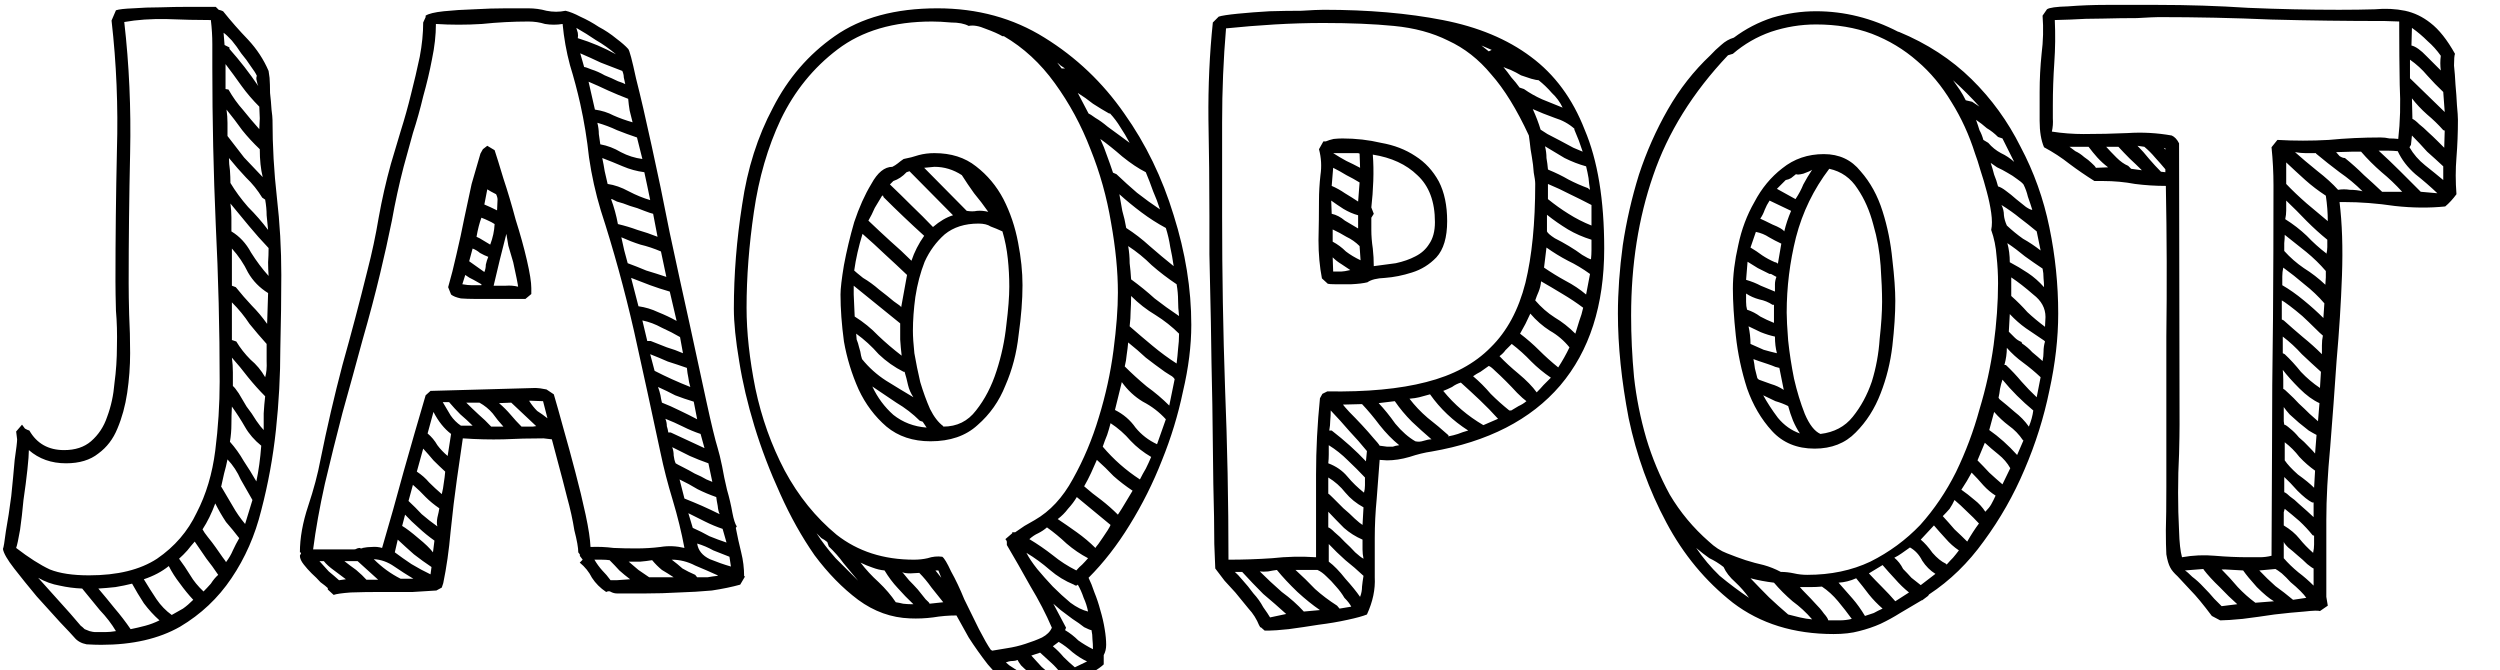 <?xml version="1.0" encoding="UTF-8" standalone="no"?>
<svg
   version="1.2"
   viewBox="0 0 511 137"
   width="511"
   height="137"
   id="svg57"
   sodipodi:docname="jaqpot-logo.svg"
   inkscape:version="1.1.2 (0a00cf5339, 2022-02-04)"
   xmlns:inkscape="http://www.inkscape.org/namespaces/inkscape"
   xmlns:sodipodi="http://sodipodi.sourceforge.net/DTD/sodipodi-0.dtd"
   xmlns="http://www.w3.org/2000/svg"
   xmlns:svg="http://www.w3.org/2000/svg"
   xmlns:rdf="http://www.w3.org/1999/02/22-rdf-syntax-ns#"
   xmlns:cc="http://creativecommons.org/ns#"
   xmlns:dc="http://purl.org/dc/elements/1.1/">
  <defs
     id="defs61" />
  <sodipodi:namedview
     id="namedview59"
     pagecolor="#ffffff"
     bordercolor="#666666"
     borderopacity="1.0"
     inkscape:pageshadow="2"
     inkscape:pageopacity="0.0"
     inkscape:pagecheckerboard="0"
     showgrid="false"
     inkscape:zoom="2.346875"
     inkscape:cx="297.41678"
     inkscape:cy="86.284955"
     inkscape:window-width="1920"
     inkscape:window-height="1048"
     inkscape:window-x="0"
     inkscape:window-y="0"
     inkscape:window-maximized="1"
     inkscape:current-layer="svg57" />
  <title
     id="title52">New Project</title>
  <style
     id="style54">
		.s0 { fill: #000000 } 
	</style>
  <path
     id="JAQPOT"
     class="s0"
     aria-label="JAQPOT"
     d="m55.7 24.5q0 8 0.9 15.9 0.9 7.8 0.9 15.8 0 6.8-0.2 15 0 8.3-0.9 16.7-0.9 8.4-3 16.4-1.9 7.7-6.1 13.9-4.1 6.1-10.5 9.9-6.5 3.7-16.1 3.7-1.3 0-3-0.1-1.6-0.3-2.5-1.4-0.6-0.7-2.9-3.1-2.2-2.4-4.8-5.3-2.5-3-4.6-5.7-2.1-2.7-2.3-4 0.2-0.4 0.6-3.6 0.6-3.3 1.1-7.2 0.4-3.9 0.7-7.4 0.5-3.4 0.5-4.2l-0.2-1.6 1.2-1.4q0.3 0.4 0.6 0.8 0.5 0.3 0.9 0.4 2.3 4 7.1 4 3.4 0 5.5-1.8 2.3-2 3.3-5 1.2-3.2 1.5-6.9 0.5-3.7 0.5-7.5 0.1-3.9-0.2-7.3-0.1-3.7-0.1-6 0-13.2 0.3-26.8 0.4-13.4-1.1-26.5l0.9-2.1q0.9-0.3 3.5-0.4 2.7-0.2 5.5-0.2 3-0.1 5.7-0.1 2.9 0 4.1 0h1.6q0.3 0.3 0.6 0.6 0.5 0.1 0.9 0.3 2.4 3 5.1 5.8 2.7 2.9 4.2 6.4 0 0 0.2 1.4 0.1 1.4 0.1 3.1 0.2 1.7 0.3 3.4 0.2 1.5 0.2 2.1zm-49.8 67.5q0 1.2-0.3 4-0.3 2.8-0.8 6.2-0.3 3.3-0.7 6.1-0.5 2.9-0.8 3.7 3.9 3 6.9 4.4 3 1.2 8 1.2 8.7 0 13.9-3.4 5.4-3.7 8.1-9.4 2.9-5.6 3.8-12.7 0.9-7.1 0.9-14.1 0-16-0.8-32.1-0.7-16-0.7-32.1 0-2.5 0-4.8 0-2.4-0.3-4.9-4.1 0-9-0.2-4.8-0.1-8.7 0.6 1.5 13.1 1.2 26.7-0.3 13.5-0.3 26.7 0 2.7 0.1 6.4 0.2 3.8 0.2 7.9 0 4-0.6 8.1-0.6 4-2 7.3-1.3 3.2-3.9 5.1-2.5 2-6.6 2-4.5 0-7.6-2.7zm13.5 37.2q1.2 0 2.1 0 1 0 2.2-0.2-1.3-2.2-3.3-4.3-1.9-2.3-3.6-4.4-2.4-0.1-4.6-0.6-2.3-0.4-4.4-1.6 2.1 2.3 4.4 4.9 2.2 2.4 4.3 4.9 0.3 0.2 0.8 0.7 0.3 0.1 1 0.4 0.8 0.2 1.1 0.2zm7.3-0.6q1.5-0.3 3-0.7 1.5-0.4 2.9-1.1-1.7-1.5-3.2-3.5-1.3-2-2.4-4-1.6 0.4-3.4 0.7-1.8 0.2-3.5 0.3 1.7 2 3.3 4 1.8 2.1 3.3 4.3zm20.7-59.1l0.9 0.3q1.2 2 2.9 3.7 1.8 1.5 3 3.6 0.4-1.3 0.3-3.3 0-2 0-3.5-1.8-2-3.5-4.1-1.5-2.3-3.6-4.4zm-7.9 53.1q-1.4-1.5-2.7-3.3-1.4-1.8-2.3-3.6-2.1 1.7-5.1 2.7 1.2 2 2.6 4.1 1.3 1.9 3.1 3.2 1.2-0.7 2.3-1.3 1-0.7 2.1-1.8zm7.9-64.2l0.8 0.3q1.6 2 3.3 3.8 1.6 1.6 3.1 3.7l0.2-6.3q-2.6-1.6-4.1-4.2-1.3-2.7-3.3-4.9zm5 40q0.7-3.3 1-7.3-2.1-1.7-3.3-3.8-1.2-2.1-2.7-4.2-0.1 1.8-0.1 3.6 0 1.8-0.3 3.6 1.6 1.8 2.8 3.9 1.4 2.1 2.6 4.2zm-6.2 16.5q0.9-1.2 1.4-2.4 0.6-1.3 1.3-2.5-1.3-1.7-2.7-3.3-1.2-1.8-2.2-3.8-1.1 3-2.6 5.3 0.3 0.6 1.1 1.6 0.9 1.1 1.6 2.1 0.8 1.1 1.4 2 0.7 0.9 0.7 1zm1.2-41.8q0.2 1.5 0.2 3 0 1.3 0 2.8 0.4 0.3 1.2 1.5 0.7 1.2 1.6 2.7 1.1 1.4 2 2.9 0.9 1.3 1.5 1.9 0-1.6 0-3.4 0.1-1.8 0.3-3.5-1.8-1.8-3.5-3.9-1.6-2.1-3.3-4zm2.7 34l1.5-4.9q-1.2-2.1-2.4-4.2-1-2.3-2.7-4.1-0.3 1.5-0.7 2.9-0.3 1.3-0.6 2.7l0.1 0.1q1.2 2 2.3 3.9 1 1.8 2.5 3.6zm-8.5 13.8q0.7-0.7 1.5-1.6 0.7-1.1 1.5-1.8-1.2-1.8-2.4-3.3-1.2-1.7-2.4-3.5-0.8 0.9-1.5 1.8-0.8 0.9-1.7 1.7 1.2 1.6 2.3 3.4 1 1.7 2.7 3.3zm5.5-83.5q1.5 2.5 3.6 4.9 2.3 2.3 4.1 4.7-0.2-1.7-0.3-3 0-1.5-0.3-3.2l-0.6-0.4q-1.4-2.3-3.3-4.1-1.8-1.9-3.5-4 0 1.2 0.2 2.5 0.1 1.4 0.1 2.6zm0 4.2q0.2 1.5 0.2 2.8 0 1.4 0 2.9 2.5 1.5 4 4.3 1.7 2.7 3.6 4.8-0.1-1.5-0.1-2.8 0.1-1.4 0.1-2.9-2.1-2.2-4-4.5-1.8-2.2-3.8-4.6zm6-17.4l-0.1-2.4q-2-2-3.6-4.2-1.7-2.4-3.3-4.5v5.1l0.6 0.1q1.3 2.3 3 4.2 1.6 2 3.3 3.9zm0 6.3q-2-1.9-3.6-3.9-1.5-2.1-3.2-4.2 0.2 1.4 0.2 2.7 0 1.4 0 2.7 1.6 2.1 3.4 4.4 2 2.1 3.8 4-0.6-2.4-0.6-5.7zm-0.6-15q-0.3-0.7-1.2-1.9-0.9-1.4-2-2.7-0.9-1.4-1.9-2.6-1.1-1.2-1.7-1.6l0.2 2.5 1 0.5v0.3q3.2 3.6 5.9 7.6-0.2-0.4-0.3-1-0.2-0.6 0-1.1zm37.8 104.6l-1.1 0.6q-1.6 0.1-4.8 0.3-3.1 0-6.6 0-3.3 0-6.1 0.1-2.7 0.2-3.5 0.5l-1.2-1.1v-0.3q-0.4-0.4-1.5-1.2-0.8-0.9-1.8-1.8-0.9-0.9-1.6-1.8-0.8-1-0.8-1.8 0-0.1 0.2-0.4 0.1-0.3-0.2-0.3 0-4.4 1.7-9.5 1.7-5.1 2.5-9.4 2-9.9 4.5-19.4 2.7-9.6 5.1-19.3 1.4-5.4 2.3-10.8 1-5.6 2.5-11 0.9-3.1 2-6.7 1.2-3.8 2.1-7.5 1-3.9 1.8-7.7 0.7-3.7 0.7-7l0.5-1.1v-0.3q0.9-0.6 3.7-0.9 2.9-0.3 6.2-0.4 3.5-0.2 6.5-0.2 3.1 0 4.6 0 1.9 0 3.7 0.5 2 0.4 3.9 0 1.3 0.3 3 1.2 2 0.9 3.8 2.1 1.9 1 3.6 2.4 1.6 1.2 2.4 2.1 0.4 0.4 1.6 6 1.4 5.5 3.2 13.8 1.8 8.1 3.7 17.8 2.1 9.8 4.1 18.8 1.9 8.8 3.4 15.7 1.5 6.9 2.3 9.5 0.4 1.3 0.9 3.7 0.4 2.3 1 4.8 0.7 2.4 1.1 4.7 0.4 2.1 0.9 2.8l-0.2 0.3q0.5 2.6 1.1 5 0.6 2.4 0.6 4.9h0.2l-1 1.7q-2.5 0.7-5.8 1.2-3.3 0.3-6.7 0.4-3.5 0.2-6.8 0.2-3.3 0-5.9 0-0.6 0-1.2-0.3-0.4-0.3-1 0-1.8-1.2-2.9-2.9-0.9-1.8-2.5-3.1l0.6-0.6-0.6-0.8q0.1-0.1 0-0.3-0.2-0.3-0.3-0.4 0-1.4-0.8-4.5-0.5-3.2-1.5-6.8-0.9-3.6-1.8-6.9-0.9-3.3-1.3-4.9l-1.7-0.2q-4.2 0-8.2 0.2-4 0.1-8.3-0.2l-1.2 8.3q-0.7 4.9-1.3 10.8-0.5 5.7-1.5 10.5zm-1.2-115.2q0 3.4-0.8 7.2-0.7 3.7-1.8 7.6-0.9 3.8-2.1 7.5-1 3.6-1.9 6.9-1.4 5.4-2.4 11-1.1 5.4-2.4 10.8-1.5 6.3-3.6 13.6-2 7.4-4.1 14.9-1.9 7.3-3.6 14.5-1.6 7.2-2.4 13.4h8.4q0.3 0 0.6-0.2 0.3-0.1 0.6-0.1 0 0.1 0.2 0.1 0.3 0 0.3-0.1 1-0.2 1.9-0.2 1.1-0.1 2.1 0.2 2.3-7.8 4.4-15.6 2.2-7.8 4.5-15.6l1-0.9 21.5-0.6q0.7 0 2.2 0.3l1.5 1q0.8 2.7 2 7.1 1.2 4.2 2.4 8.8 1.2 4.5 2.1 8.7 0.9 4.2 1 6.6 2.4-0.1 4.7 0.2 2.2 0.1 4.6 0.1 2.6 0 5-0.3 2.4-0.4 4.9 0.2-0.9-4.8-2.4-9.8-1.5-4.9-2.5-9.7-2.6-12.2-5.4-24.8-2.9-12.7-6.8-24.7-1.6-5.3-2.4-10.8-0.6-5.6-1.8-11-0.9-4-2.1-7.9-1.1-4.1-1.5-8.4-1.8 0.3-3.6 0-1.6-0.5-3.4-0.5-4.7 0-9.5 0.5-4.8 0.3-9.4 0zm3.1 55.3l-0.6-1.5q0.9-3.1 1.7-6.7 0.9-3.8 1.6-7.4 0.8-3.6 1.5-7 1-3.5 1.8-6.2l0.5-0.9 0.9-0.7 1.5 0.9q0.6 1.8 1.8 5.8 1.3 3.9 2.5 8.4 1.4 4.4 2.3 8.3 0.9 3.9 0.9 5.7v1.2l-1.2 1h-4.8q-0.9 0-2.4 0-1.5 0-3.2 0-1.5 0-2.8-0.1-1.4-0.3-2-0.8zm39.5-25q-2.3-0.3-4.4-1.2-2.1-0.9-4.2-1.7 0.3 1.4 0.5 2.7 0.3 1.2 0.6 2.6 2.1 0.3 4.3 1.5 2.3 1.2 4.4 1.8-0.3-1.5-0.6-2.9-0.3-1.3-0.6-2.8zm6.6 30.4l-1.4-6q-2.1-0.6-4-1.3-2-0.8-3.9-1.5l1.5 5.8q2.1 0.3 4 1.2 2 0.8 3.8 1.8zm-10-11.8q1.9 0.7 3.8 1.5 2 0.6 4.1 1.3l-1.1-5.2q-2.1-0.9-4.2-1.4-1.9-0.6-3.9-1.5 0.3 1.4 0.6 2.7 0.3 1.2 0.7 2.6zm-3.2-13.1h-0.2q0.9 2.4 1.4 5.1 2.1 0.5 4 1.2 2.1 0.6 4.1 1.4l-0.9-4.7q-0.5-0.1-1.8-0.6-1.4-0.6-2.9-1-1.5-0.6-2.7-0.9-1-0.5-1-0.5zm3.3-20.5q-2.1-0.8-4.1-1.7-1.9-0.9-4-1.8l1.3 5.7q2.1 0.3 3.8 1.2 1.8 0.8 3.9 1.4-0.3-1.2-0.6-2.4-0.2-1.2-0.3-2.4zm2.9 12.3l-1.1-4.4q-2.1-0.7-4.1-1.5-1.9-0.9-4-1.5 0.3 1.2 0.3 2.3 0.1 0.9 0.3 2.1 2.2 0.4 4.2 1.6 2.1 1.1 4.4 1.4zm8.3 39.7l-0.6-3.3q-1.7-1-3.7-1.9-2-1.1-4-1.5l1 4.2h0.7q1.7 0.7 3.3 1.3 1.7 0.5 3.3 1.2zm-53.1 19.5l-1.3 4.7q1.5 1 2.5 2.2 1.2 1.2 2.6 2.4 0.3-1.2 0.4-2.2 0.2-1.2 0.3-2.4-1.2-1.1-2.4-2.3-1-1.2-2.1-2.4zm19.4-33.1q0-0.2-0.3-1.7-0.3-1.5-0.7-3.3-0.5-1.8-1-3.4-0.3-1.7-0.4-2.4-1.4 5.4-2.6 10.6 1.2 0 2.5 0 1.3-0.1 2.5 0.2zm34.5 16.6q-2-0.7-3.9-1.3-1.8-0.8-3.6-1.5l0.9 3.4q3.5 1.8 7.3 3.3-0.3-1-0.4-1.9-0.2-0.9-0.3-2zm-56 23.9l-0.9 3.3q1.4 1.3 2.7 2.7 1.5 1.3 3.2 2.5-0.2-0.7 0-1.8 0.3-1.2 0.4-1.9-1.6-1.1-2.8-2.3-1.2-1.3-2.6-2.5zm61.2-0.6l-0.8-3.8q-2-0.7-3.8-1.5-1.8-0.9-3.6-1.8 0.3 0.8 0.3 1.7 0.1 0.9 0.4 1.6 0.3 0.2 1.5 0.8 1.2 0.6 2.4 1.3 1.4 0.6 2.4 1.2 1.2 0.5 1.2 0.5zm0.8 3.1q-2-0.7-3.8-1.6-1.8-1.1-3.7-2l1 3.9q2 0.8 3.6 1.5 1.8 0.8 3.6 1.7-0.3-0.6-0.4-1.7-0.2-1-0.3-1.8zm-57.8-17.4l-1.2 4.4q1.2 1 2 2.4 0.9 1.2 2.1 2.2l0.7-4.5q-2.1-1.6-3.6-4.5zm46.7-1.9q1.8 0.7 3.6 1.6 1.9 0.9 3.6 1.8l-0.7-3.6q-2-0.6-3.8-1.3-1.7-0.9-3.5-1.7 0.3 0.8 0.5 1.7 0.1 0.7 0.3 1.5zm-8.1-67.8q-2.1-0.8-4.4-1.7-2.1-1-4.2-1.9l0.8 2.8q0.3 0 1.5 0.5 1.3 0.4 2.7 1.2 1.5 0.6 2.7 1.2 1.2 0.4 1.5 0.6-0.2-0.8-0.3-1.4 0-0.6-0.3-1.3zm21.3 96.4l-0.8-2.8q-1.8-0.6-3.6-1.5-1.8-0.9-3.4-1.7l0.9 3q1.8 0.8 3.4 1.7 1.7 0.7 3.5 1.3zm-11.9-22.5h0.5l6.9 3.2-0.8-2.9q-1.8-0.6-3.6-1.5-1.8-0.9-3.6-1.6 0.3 0.7 0.3 1.5 0.2 0.6 0.3 1.3zm-3.9 29.6h5q-1.2-0.8-2.4-1.5-1.1-0.9-2-2-1.2 0.2-2.4 0.3-1.2 0-2.4 0 1.1 0.9 2 1.7 1 0.7 2.2 1.5zm-51.4-7.7l-0.6 2.6q1.6 1.2 3.4 2.4 2 1.2 3.9 2.1l0.2-1.5q-1.8-1.2-3.6-2.6-1.7-1.5-3.3-3zm1.5-5.1l-0.6 2.3q1.2 0.7 3.3 2.5 2.1 1.7 3 2.9l0.3-2.4q-1.7-1.2-3.2-2.6-1.5-1.3-2.8-2.7zm42 13.4h1.2l2.8-0.2q-1.2-0.9-2.2-1.8-0.9-1-2-2.1-0.7-0.1-1.6-0.1-0.8 0-1.5 0 0.7 1.2 1.6 2.2 0.9 0.9 1.7 2zm-15.9-31.4l0.7-0.1-5.1-4.8-2.5 0.1q1.3 1.1 2.4 2.4 1 1.2 2.2 2.4zm-10.9-4.9h-2.7q1.2 1.2 2.5 2.4 1.4 1.2 2.6 2.5h2.5q-1.2-1.3-2.2-2.7-1.1-1.3-2.7-2.2zm3.1-36.5q-0.6-0.4-1.3-0.7-0.6-0.3-1.4-0.6-0.6 1.6-1 3.9 0.7 0.3 1.3 0.7 0.8 0.5 1.5 0.9 0.8-2.1 0.9-4.2zm45.6 71.8q-2.2-1-4.6-2-2.3-1.2-4.8-1.2 1.2 0.9 2.2 1.8 1.2 0.7 2.6 1.3l0.4 0.5q1.1 0 2.1 0 1.1-0.2 2.1-0.3zm-4.2-6.5q0.3 2.1 2.6 3.2 2.2 0.9 4.3 1.5l-0.3-2q-1.6-0.6-3.3-1.3-1.6-0.9-3.3-1.4zm-42.7-58.6q-0.8-0.3-1.7-0.8-0.7-0.6-1.5-0.9l-0.7 2.6 3.1 2.2q0.3-0.7 0.3-1.5 0.2-0.9 0.5-1.6zm-22.5 66l-4.2-3.8h-2.7q1 0.8 2.4 1.8 1.3 1.1 2.1 2zm4.6-0.2h2.6q-2-1.2-3.9-2.5-2-1.4-4.2-1.5 2.5 2.5 5.5 4zm9.9-36.1h-1.3q0.7 1.2 1.6 2.7 0.9 1.3 2.1 2.1h2.4q-1.2-1.2-2.5-2.3-1.2-1.2-2.3-2.5zm26-76.5q0.1 0.4 0.3 1 0.1 0.6 0 1.1 4.2 1.3 7.8 3.3-2-1.7-4.1-2.9-1.9-1.3-4-2.5zm-16.2 37.3l0.1-2.2q0-0.5-0.3-1.1-1.2-0.6-1.8-1l-0.6 3.1q1.2 0.5 2.6 1.2zm9.4 39l-2.8-0.1v0.1q0.7 1.1 1.6 2 1.1 0.7 2.1 1.5zm-41.7 36.6l1.4-0.2q-0.9-0.7-2.4-1.8-1.4-1-2.1-1.9h-0.9q0.9 1 1.9 2.1 1.1 0.9 2.1 1.8zm29.1-60.3v-0.2q-0.7-0.4-1.6-0.9-0.9-0.4-1.7-1l-0.6 1.9q1.1 0.2 2 0.2 0.9 0 1.9 0zm93.2-56.6q12.3 0 21.9 6 9.7 6 16.3 15.5 6.6 9.3 10.1 20.8 3.6 11.4 3.6 22.4 0 6.4-1.7 13.6-1.5 7.2-4.3 14.1-2.7 6.9-6.6 13.2-3.8 6.2-8.4 10.8 0.6 1.2 1.2 3 0.7 1.7 1.2 3.6 0.6 2 0.9 3.9 0.3 1.8 0.3 3.2 0 1.2-0.5 2.1v1.9q-0.6 0.6-2.5 1.8-1.8 1.1-4.1 2.1-2.2 1.1-4.3 1.8-2 0.8-2.9 0.8l-0.3 0.1q-2.4 0-4.9-1.9-2.4-2-4.7-4.7-2.1-2.7-3.9-5.5-1.6-2.9-2.5-4.5-2.4 0-4.8 0.4-2.3 0.3-4.7 0.2-5.7-0.2-10.6-3.8-4.8-3.6-8.9-9.1-3.9-5.6-7-12.5-3.2-7-5.3-13.9-2.1-6.9-3.1-13.2-1.1-6.5-1.1-10.8 0-10.5 1.7-21.3 1.6-11 6.3-19.8 4.6-9 12.6-14.6 8.1-5.7 21-5.7zm1 112.1q0.6 0.4 1.8 3 1.4 2.5 2.7 5.7 1.5 3.1 3 6.1 1.5 2.9 2.4 4.2l0.3 0.2q1.2-0.2 3-0.5 2-0.3 3.8-0.9 1.9-0.6 3.4-1.3 1.5-0.8 2-2-1.8-4.2-4.4-8.5-2.5-4.5-4.8-8.4 0-0.3 0-0.6 0-0.3-0.3-0.6l1.4-1.2v-0.2h0.6q1-0.7 1.9-1.3 1.1-0.6 2.1-1.2 4.7-2.7 7.8-8.4 3.3-5.9 5.3-12.6 2.1-6.8 3-13.7 0.9-6.9 0.9-11.8 0-6.5-1.4-14.3-1.3-7.8-4.2-15-2.8-7.3-7.3-13.5-4.4-6.1-10.4-9.6h-0.3q-1.2-0.7-3.4-1.5-2.1-0.9-3.5-0.6-1.3-0.7-3.6-0.7-2.2-0.2-3.9-0.2-11.8 0-19.3 5.7-7.4 5.6-11.6 14.3-4 8.5-5.5 18.9-1.5 10.2-1.5 19.6 0 7.5 1.8 16.5 1.9 9 6 16.8 4.2 7.8 10.6 13.1 6.5 5.1 15.8 5.1 1.5 0 2.8-0.3 1.5-0.5 3-0.3zm-1.6-82.5q5.1 0 8.5 2.7 3.5 2.7 5.6 6.7 2.1 4.1 3 8.9 0.9 4.6 0.9 8.7 0 4.5-0.8 10.2-0.6 5.5-2.7 10.3-1.9 4.8-5.7 8.1-3.6 3.3-9.6 3.3-5.4 0-9-3-3.6-3.1-5.7-7.6-2.1-4.7-3-9.8-0.7-5.2-0.7-9.6 0-1.8 0.7-6 0.8-4.3 2.1-8.8 1.5-4.5 3.5-7.8 1.9-3.5 4.3-3.5 0.6-0.3 1.1-0.7 0.6-0.5 1.2-0.9 1.6-0.3 3.1-0.8 1.5-0.4 3.2-0.4zm1.8 55.8v0.1q4.2 0 6.7-3.3 2.7-3.4 4.2-8.1 1.5-4.6 2-9.4 0.6-4.8 0.6-7.8 0-2.9-0.3-5.7-0.3-2.9-1.1-5.6-1.3-0.6-2.4-1-0.9-0.6-2.5-0.6-4.2 0-6.9 2.2-2.6 2.3-4.1 5.6-1.3 3.3-1.9 7.2-0.5 3.7-0.5 6.9 0 1.8 0.3 4.6 0.5 2.9 1.2 5.9 0.9 3 2 5.5 1.2 2.4 2.7 3.5zm-16.5-39.3q-1.2 3.9-1.7 7.5 0.3 0.3 1.8 1.5 1.7 1 3.3 2.4 1.7 1.3 3 2.4 1.5 1 1.5 1.2 0.3-1.7 0.6-3.3 0.3-1.7 0.6-3.3-2.2-2.1-4.5-4.2-2.2-2.1-4.6-4.2zm4.2-7.8h-0.2q-0.7 1.2-1.5 2.5-0.6 1.4-1.3 2.6 2.2 2.1 4.5 4.2 2.2 1.9 4.3 4 0.9-2.7 2.6-5.1-2.1-1.9-4.2-3.9-2-1.9-4.1-4zm50.4 26.7q2.4 2.1 4.7 4 2.4 2 4.9 3.6 0.2-1.6 0.3-3 0.2-1.5 0.2-3.1-2.1-2.1-4.8-3.8-2.7-1.6-5-3.9 0 1.7-0.1 3.2 0 1.3-0.2 3zm0.3-9.6q2.6 1.9 4.8 3.9 2.3 1.8 5 3.6-0.2-1.7-0.2-3.2 0-1.6-0.3-3.3-2.7-1.8-5.1-3.9-2.2-2.2-4.8-3.9 0.3 1.7 0.3 3.5 0.2 1.6 0.3 3.3zm-48.6-20.1l-0.7 0.7q2.2 2.1 4.5 4.4 2.2 2.1 4.3 4.3 2.1-1.8 4.1-2.4l-8.9-9-0.6 0.2q-1.2 1.3-2.7 1.8zm1.4 29.1l-9.5-7.7v1.8l0.2 4.5q2.7 1.7 4.8 3.9 2.2 2.1 4.8 4.1-0.2-1.7-0.3-3.3 0-1.7 0-3.3zm46.2-19.5q2.5 1.6 4.8 3.7 2.4 2.1 4.9 4.1-0.3-2.1-0.7-3.9-0.3-2-0.9-3.9-2.6-1.4-5-3.2-2.4-1.8-4.5-3.7 0.3 1.6 0.6 3.4 0.5 1.7 0.8 3.5zm6.3 44.2l1.8-5.1q-2-2.2-4.7-3.6-2.5-1.5-4.3-4l-1.4 5.7q2.6 1.3 4.2 3.6 1.8 2.2 4.4 3.4zm-6.6-15.9q2.1 2.1 4.5 4.1 2.5 1.8 4.6 3.9l1.1-5.4q-0.3-0.5-0.9-0.8-0.6-0.4-1.1-0.7-2.1-1.5-3.9-2.9-1.6-1.5-3.6-3.1-0.1 1.2-0.3 2.5-0.1 1.2-0.4 2.4zm-1.4 30.3q0.8-1.2 1.5-2.4 0.8-1.3 1.5-2.5-2.1-1.4-3.9-3-1.6-1.7-3.4-3.3-0.6 1.3-1.2 2.7-0.6 1.3-1.4 2.7 1.7 1.5 3.5 2.8 1.8 1.4 3.4 3zm4.5-7.2q0.6-1.2 1.2-2.2 0.6-1.2 1.1-2.4-2.4-1.4-4.2-3.3-1.8-2.1-4.1-3.6-0.3 1.2-0.7 2.4-0.5 1.2-0.9 2.4 3.3 3.9 7.6 6.7zm-9.1 14q0.1-0.2 0.6-0.8 0.4-0.6 0.9-1.3 0.6-0.9 1-1.5 0.5-0.8 0.6-1.1l-6.9-5.7q-0.7 1.2-1.8 2.4-0.9 1.2-2.1 2.1 1.8 1.2 3.9 2.7 2.1 1.5 3.8 3.2zm10.3-76.8q-2.2-1.1-4.8-3.2-2.4-2.1-4.5-3.6 0.8 1.7 1.4 3.5 0.6 1.6 1.2 3.4l0.7 0.3q2.1 2 4.2 3.8 2.3 1.8 4.7 3.4-0.6-1.9-1.4-3.7-0.7-2-1.5-3.9zm-43.2-1.1l-2.1 0.2 8.7 8.8q1.2 0.2 2.1 0 1.1-0.1 2.3 0.2-1.4-2-2.9-3.8-1.3-1.8-2.5-3.7-2.6-1.7-5.6-1.7zm-14.8 39.3q2.1 2.6 4.9 4.4 2.9 1.8 5.6 3.4-0.8-1.2-1.1-2.5-0.3-1.4-0.7-2.7h-0.2q-2.8-1.4-5.1-3.6-2.1-2.4-4.6-4.2 0 0.3 0.1 1.2 0.3 0.7 0.5 1.6 0.3 0.9 0.4 1.7 0.2 0.6 0.2 0.7zm43.8 43.2q0.6-0.7 1.2-1.2 0.6-0.6 1.2-1.3-2.3-1.2-4.4-3-1.9-1.8-4-3.3-0.8 0.7-1.8 1.2-0.9 0.4-1.8 1.2 2.5 1.5 4.8 3.3 2.2 1.8 4.8 3.1zm-10.2-3.6q0.7 1.4 2.2 3.3 1.5 1.8 3.2 3.6 1.8 1.8 3.6 3.3 1.9 1.4 3.6 1.8-0.3-1.5-0.9-2.8-0.5-1.5-1.2-2.7-0.3 0.4-0.8 0-2.7-1.1-4.9-3-2.3-2-4.8-3.5zm-26.7 10.1q0.7 0.1 1.5 0.3 0.9 0.1 1.6 0.1h0.5q-1.7-1.6-3.2-3.3-1.5-1.6-2.7-3.6-1.2-0.1-2.5-0.6-1.2-0.4-2.4-1 1.6 2.1 3.7 4 2.1 2 3.5 4.1zm47.8-93.9q-0.9-1.7-1.9-3.2-0.9-1.5-2.1-2.8h-0.2q-1.6-0.9-3.3-2-1.5-1.2-3.1-2.2l2.2 4.2q0.3 0.1 1.4 0.9 1.2 0.7 2.5 1.8 1.4 1 2.6 1.9 1.2 0.9 1.9 1.4zm-7.5 103.5q0-1.1-0.1-2 0-1-0.2-1.9-0.3 0-1.5-0.6-1-0.8-2.4-1.7-1.2-0.9-2.4-1.8-1-0.9-1.5-1.3l2.6 4.9-0.2 0.5q1.5 0.9 2.7 2.1 1.4 1 3 1.8zm-45.1-53.7q1.6 3.4 4.3 5.8 2.9 2.3 6.8 2.6l-0.8-1.2-0.6-0.2q-2.1-2.1-4.8-3.7-2.5-1.7-4.9-3.3zm11.7 44.4l2.8-0.3q-1.2-1.5-2.4-3-1.2-1.7-2.5-3-0.5 0-1.8 0.1-1.4 0-1.7-0.3 0.5 0.6 1.4 1.7 0.9 0.9 1.8 1.9 0.9 1.1 1.6 2 0.8 0.7 0.8 0.9zm29.7 13l2.5-1.2q-1.5-0.7-3-1.9-1.3-1.2-2.8-2.1l-1.2 0.9q1.2 1 2.2 2.2 1.1 1.1 2.3 2.1zm-4.5 1.8l1.6-0.6q-0.9-1.2-1.9-2.1-1.1-1-2.3-2.1l-1.8 0.6q1.1 1.2 2.1 2.3 1.1 1 2.3 1.9zm-9-3l-0.6 0.2q0 0 0.7 0.6 0.9 0.6 2 1.3 1.2 0.8 2.1 1.5 1 0.6 1.3 0.8l0.8-0.2q-0.3-0.1-1.1-0.7-0.6-0.8-1.3-1.4-0.8-0.7-1.4-1.3-0.6-0.8-0.7-1.1-0.5 0.2-0.9 0.2-0.5 0-0.9 0.1zm-39.3-26.2q1.6 2.5 3.9 5.1 2.4 2.4 4.6 4.6-1.5-1.8-3-3.6-1.3-1.8-3-3.4l-0.3-0.9q-0.6-0.5-1.2-0.8-0.4-0.4-1-1zm50.1-95h0.7q-0.4-0.3-0.9-0.6-0.3-0.3-0.7-0.6zm-25.8 102.6l1.2 1.5-0.6-1.5zm79.4-114.6q13.6 0 24.3 2.1 10.8 2.1 18 7.5 7.3 5.4 11 14.9 4 9.4 4 24.3 0 17.4-9 28-9 10.5-26.3 13.5-2.1 0.3-4.5 1.1-2.4 0.7-4.6 0.7l-1.5-0.1q-0.3 3.9-0.6 7.9-0.4 4.1-0.4 8.1 0 4.2 0 8 0.2 3.7-1.6 7.6-1.2 0.5-4 1.1-2.7 0.6-5.9 1-3.1 0.5-6.1 0.9-2.9 0.3-4.1 0.3h-0.8l-0.8-0.7q-0.2 0.1-0.2-0.2 0-0.1-0.1-0.1-0.8-2-2.2-3.5-1.3-1.6-2.7-3.3-1.1-1.2-2.2-2.4-0.9-1.2-1.9-2.5 0 0-0.2-5 0-4.9-0.2-12.3-0.1-7.5-0.2-16.2-0.2-8.8-0.3-16.8-0.2-8.1-0.3-13.9 0-6 0-7.8 0-9.8-0.2-19.8-0.1-10.2 0.9-19.8l1.2-1.2q0.9-0.3 3.9-0.6 3-0.3 6.5-0.5 3.4-0.1 6.5-0.1 3.2-0.2 4.5-0.2zm41.9 25.7q-3.7-8-7.7-12.5-3.8-4.6-8.8-6.9-4.8-2.4-11.1-3-6.1-0.6-14.4-0.6-4.9 0-10 0.3-5 0.3-9.9 0.8-0.8 9.4-0.8 19.2 0 9.7 0 19.2 0 17.7 0.6 35.1 0.7 17.4 0.7 35.1 4.5 0 8.9-0.3 4.5-0.5 9-0.2v-1.5q0-7.8 0-15.4 0-7.7 0.8-15.6l0.5-0.9 1-0.5q12.1 0.2 20.2-1.9 8.3-2.1 13.2-7.1 5-4.9 7.1-13.2 2-8.2 2-20.2 0-0.8-0.3-2.3-0.1-1.6-0.4-3.3-0.3-1.6-0.4-2.8-0.2-1.4-0.2-1.5zm-42.9 13.3q0-2.5 0.3-5.2 0.4-2.7-0.3-5.3l0.9-1.6h0.5q0.7-0.3 1.6-0.5 1-0.1 1.8-0.1 4.1 0 7.9 0.9 4 0.7 7 2.7 3 1.9 4.8 5.2 1.7 3.3 1.7 8.1 0 5-2.2 7.4-2.1 2.2-5 3.1-2.8 0.9-5.5 1.1-2.5 0.1-3.6 0.9-1.2 0.3-3.3 0.4-2.1 0-3.3 0-1.1 0-1.5-0.1l-1.2-1.1q-0.7-3.6-0.7-7.8 0.1-4.3 0.1-8.1zm11.2 13.4q2.3-0.3 4.5-0.6 2.3-0.5 4-1.4 1.8-0.9 2.8-2.5 1.2-1.7 1.2-4.5 0-6.3-3.6-9.6-3.4-3.3-9.1-4.2 0.2 2.5 0.1 5.4-0.1 2.8-0.4 5.4l0.5 1.3-0.5 0.8v2.5q0 1.8 0.3 3.8 0.2 1.8 0.2 3.6zm41.2 13.8q0.4-1.4 0.8-2.6 0.5-1.3 0.8-2.7-2-1.5-4.2-2.8-2.3-1.4-4.4-2.6-0.1 1.1-0.5 2.1-0.4 0.9-0.7 1.8 1.8 2.1 4 3.5 2.2 1.3 4.2 3.3zm-3.5 6.9q1.3-2 2.3-4.1-1.7-2.1-4-3.4-2.2-1.4-4-3.5-0.5 1.1-1 2.1-0.5 0.9-1.1 2 2.1 1.6 3.9 3.4 1.8 1.8 3.9 3.5zm-4.4 5.1q0.8-0.8 1.4-1.5 0.8-0.8 1.5-1.5-2.2-1.5-4-3.3-1.9-2-4-3.6-0.7 0.7-1.3 1.3-0.4 0.6-1.2 1.2 1.6 1.7 3.9 3.6 2.4 2 3.7 3.8zm-2.1 1.8q-0.7-0.5-1.9-1.7-1.1-1.2-2.3-2.4-1.2-1.2-2.2-2.1-0.9-0.9-1.3-1-0.8 0.6-1.7 1.2-0.8 0.4-1.5 0.9 1.9 1.6 3.6 3.6 1.8 1.8 3.8 3.4h0.4q0.7-0.4 1.5-0.9 0.9-0.4 1.6-1zm-8.8 4.9l3-1.3q-1.8-2-3.7-3.8-1.9-1.8-3.9-3.6-1 0.3-1.8 0.9-1 0.5-1.8 0.8 3.4 4.2 8.2 7zm12.9-36.3l-0.5 4.1q2.2 1.5 4.4 2.7 2.3 1.2 4.2 2.8l0.8-4.2q-2.2-1.6-4.5-2.7-2.3-1.2-4.4-2.7zm-23.8 30q-1.1 0.3-2.2 0.6-0.8 0.2-2 0.3 1.6 2.1 3.7 3.9 2.3 1.8 4.3 3.6l-0.1 0.2q1.1-0.2 2-0.5 1-0.4 2.1-0.7-4.7-3-7.8-7.4zm24.1-43v3.1q2.1 1.7 4.2 3 2.2 1.4 4.7 2.4v-4.2q-2.3-1.2-4.4-2.2-2.1-1.1-4.5-2.1zm5.4-11.1v-0.2q-1.7-1.5-4-2.2-2.5-0.9-4.5-1.8 1 2.2 1.6 4.2 0.1 0.1 1.4 0.9 1.2 0.6 2.5 1.3 1.5 0.8 2.8 1.5 1.4 0.6 1.9 0.8-0.4-1.2-0.8-2.3-0.4-1-0.9-2.2zm-48.5 97.3l0.5 0.6 2.4-0.4q-0.4-0.8-1.4-1.8-0.7-1.2-1.7-2.3-1-1.2-2-2.1-0.9-0.9-1.8-1.3h-3-1.5q2.1 1.9 4 3.9 2 1.8 4.5 3.4zm51.3-85.3l0.4 0.3q-0.2-1.2-0.3-2.4-0.2-1.2-0.5-2.4-2.2-0.6-4.4-1.7-2-1.2-4-2.4 0.3 1.2 0.3 2.4 0.2 1.1 0.3 2.3l0.1 0.1q2.2 0.9 4.1 2 1.9 1 4.1 1.8zm-42.6 52.6l1.5 0.2q0.6 0 1.2 0 0.5-0.2 1.3-0.3-2.1-1.7-4-4.1-1.8-2.4-3.6-4.3l-3.9 0.1q0.2 0.3 1.3 1.5 1.2 1.2 2.6 2.7 1.3 1.4 2.3 2.6 1.1 1.2 1.3 1.6zm34.2-47.2v3.4q0.2 0.5 1.6 1.4 1.4 0.7 2.9 1.6 1.5 0.9 2.7 1.8 1.3 0.8 1.8 0.9 0.1-1 0.1-1.9 0-1.1 0-2.1-2.6-0.8-4.8-2.1-2.3-1.4-4.3-3zm-49.7 81.1l3.3-0.3q-2.2-1.5-4.6-3.7-2.5-2.4-4.2-4.5-0.8 0.1-1.8 0.3-1 0.1-1.7 0 2.1 2.1 4.5 4.2 2.6 1.9 4.5 4zm22.8-34.8q0.8 0.2 1.7-0.1 0.9-0.3 1.6-0.3-2.1-1.8-4-3.6-2-2-3.5-4.2l-3.3 0.4q1.7 1.8 3.4 4.2 2 2.4 4.1 3.6zm30.1-68.2q-0.8-1.7-2.2-3-1.2-1.4-2.7-2.6-0.4 0-1.5-0.3-0.9-0.3-2.1-0.7-1-0.6-2.1-1.1-1.1-0.4-1.5-0.6 0.9 1.1 1.6 2.1 1 1.1 1.7 2.1l0.9 0.3q1.7 1.2 3.7 2.1 2.3 0.9 4.2 1.7zm-47.8 89.2v3.6q1.6 1.2 3.4 3.5 1.9 2.1 3 3.7 0.4-1 0.4-2.1 0.1-1 0.3-2.2-1.8-1.7-3.7-3.2-1.8-1.6-3.4-3.3zm7.2-10.5q0.2-0.7 0.2-1.5 0-0.9 0-1.6-1.7-1.8-3.5-3.5-1.8-1.8-3.9-3.1 0 0.9 0 1.9 0 0.9-0.1 1.8 2.4 0.9 3.9 2.7 1.5 1.8 3.4 3.3zm-0.3 6.6l0.2-3.6q-2.2-1.2-3.7-3-1.5-1.9-3.5-3.1v3.3q0.1 0 1 0.9 0.9 0.9 2.1 2.1 1.2 1 2.3 2.1 1.1 1 1.6 1.3zm0.7-13l0.2-2.1q-1.7-2.1-3.6-4.1-1.8-2.1-3.8-4.2 0 1.1-0.1 2.1 0 0.9-0.2 2h0.5q4 3.1 7 6.3zm-19.6 31.9l3.3-0.7q-2.2-2-4.7-4.1-2.2-2.2-4.3-4.5h-1.5q0.6 0.5 1.6 1.7 1.1 1.2 2.2 2.7 1.2 1.3 2 2.8 1 1.4 1.4 2.1zm18.9-15.9q-2.1-0.9-3.8-2.4-1.6-1.6-3.2-3.3v3.2q0.4 0.1 1.3 1 1.1 0.9 2.1 2 1.1 1 2.1 2.1 1.1 1 1.7 1.3-0.2-1-0.2-1.9 0-0.9 0-2zm-0.9-69.1l0.3-3.9q-1.3-0.8-2.7-1.5-1.3-0.8-2.7-1.5l-0.3 3.7q1.4 0.6 2.7 1.5 1.5 0.9 2.7 1.7zm-5.2 5.7v2.5q1.5 0.8 2.7 2 1.3 1 3 1.8l-0.2-2.9q-1.2-1.2-2.7-1.9-1.3-0.8-2.8-1.5zm5.2-0.2v-2.7q-1.5-0.4-3-1.3-1.4-0.9-2.5-1.7l0.1 2.7q1.4 0.3 2.7 1.4 1.5 0.9 2.7 1.6zm0-15.4h-2.6-2.5q1.4 0.9 2.7 1.6 1.3 0.6 2.8 1.4l-0.1-2.9zm-5.1 24.2h1.7q0.5 0 1.8-0.3-0.9-0.6-1.8-1.2-1-0.6-1.8-1.4zm32.4-45.3l-2.1-0.9 1.5 1.2zm83.1-3.7h0.1q8.7 3.6 14.9 9.7 6.1 6 10 13.8 4.1 7.7 5.9 16.5 1.8 8.7 1.8 17.6 0 7.5-1.8 15.7-1.7 8.3-5.1 16.2-3.3 7.8-8.3 14.6-4.8 6.7-11.2 10.9l-0.2 0.3-1.2 0.9h-0.1q-2.4 1.4-4.4 2.6-1.9 1.2-4 2.2-2 0.9-4.4 1.5-2.2 0.6-5.2 0.6-12.2 0-20.6-6.4-8.4-6.6-13.6-16.4-5.3-9.9-7.7-21.3-2.2-11.5-2.2-21.4 0-6.6 1-14 1.1-7.3 3.3-14.4 2.3-7 5.9-13.3 3.6-6.3 8.7-11.1 1-1.1 2.2-2.1 1.2-1.1 2.6-1.5 3.6-2.7 7.9-4.1 4.4-1.3 8.9-1.3 8.7 0 16.8 4.2zm-54.6 58q0 6.2 0.6 12.6 0.7 6.3 2.5 12.5 1.8 6 4.8 11.5 3.2 5.4 8 9.6 1.8 1.7 3.7 2.4 2 0.8 3.8 1.4 1.9 0.6 3.7 1 1.8 0.5 3.5 1.4 1.3 0 2.7 0.3 1.3 0.3 2.7 0.3 7.2 0 12.9-2.7 5.8-2.9 10.2-7.5 4.3-4.8 7.3-10.8 3-6.2 4.8-12.8 2-6.6 2.9-13.2 0.9-6.7 0.9-12.6 0-2.8-0.3-5.5-0.2-2.9-1.1-5.4 0.3-1.4 0-3.5-0.3-2.1-0.9-4.3-0.6-2.3-1.3-4.4-0.6-2.1-1.1-3.4-1.8-5.7-4.8-10.5-3-5-7-8.4-4.1-3.6-9.3-5.6-5.1-1.9-11.4-1.9-4.7 0-9.2 1.5-4.3 1.5-7.8 4.5l-1 0.3q-10.8 11.4-15.3 24.6-4.5 13-4.5 28.6zm37.5 27.2q-5.4 0-8.7-3.6-3.3-3.6-5.1-8.7-1.7-5.3-2.3-10.8-0.6-5.6-0.6-9.6 0-4.1 1.1-8.9 1-4.8 3.3-8.8 2.2-4.2 5.7-6.9 3.6-2.9 8.5-2.9 4.7 0 7.5 3.5 3 3.4 4.5 8.2 1.5 4.7 2 9.9 0.6 5.1 0.6 8.4 0 3.9-0.6 9.2-0.6 5.1-2.4 9.7-1.8 4.7-5.1 8-3.2 3.3-8.4 3.3zm13.8-30q0-3-0.3-7.4-0.3-4.3-1.5-8.4-1.1-4.2-3.2-7.3-2.1-3.3-5.8-4.1-4.8 6.3-6.8 14-1.9 7.6-1.9 15.4 0 1.8 0.3 5.7 0.4 3.8 1.2 7.8 0.9 3.9 2.2 7.2 1.4 3.3 3.2 4.1 4.2-0.5 6.6-3.5 2.5-3.1 3.9-7.2 1.3-4.2 1.6-8.7 0.5-4.5 0.5-7.6zm-26.9 56.5q2 2.1 3.8 3.9 1.8 1.7 3.9 3.5 1.2 0.3 2.4 0.6 1.3 0.3 2.5 0.4-1.8-2.1-4-3.7-2.1-1.8-3.8-3.8-2.5-0.3-4.8-0.9zm15.9 8.6q1.2 0 2.4 0 1.2 0 2.4-0.3-1.3-1.8-2.8-3.6-1.5-1.8-3.3-3-1.2 0.1-2.3 0.1-1 0-2.2 0 0.4 0.5 1.3 1.4 0.9 0.9 1.8 1.9 1.1 1.1 1.8 2.1 0.8 0.9 0.9 1.4zm37.4-70.1v1.2 2.6q1.8 1.6 3.3 3.3 1.6 1.5 3.6 3l0.1-2q0-2.7-2.5-4.6-2.4-2.1-4.5-3.5zm-18.5 62.9l3-2.3q-1.6-1-2.7-2.7-0.9-1.8-2.5-2.7-0.8 0.6-1.7 1.2-0.7 0.5-1.5 0.9 1.1 0.9 1.8 2.3 0.9 0.9 1.7 1.8 0.9 0.7 1.9 1.5zm9.5-8.9q1.2-2.1 2.4-3.7-1.1-1.2-2.4-2.4-1.4-1.4-2.6-2.4-0.4 0.9-1 1.8-0.6 0.7-1.4 1.5 1.2 1.3 2.4 2.7 1.4 1.3 2.6 2.5zm7.6-36.1h0.3q1.7 1.6 3.2 3.4 1.5 1.7 3.1 3.2l0.8-4.1q-1.7-1.6-3.6-3-1.8-1.3-3.3-3 0 1.7-0.5 3.5zm-12 40.6l0.2 0.2q0.7-0.8 1.3-1.4 0.6-0.7 1.2-1.5-1.5-1-2.7-2.4-1.2-1.3-2.4-2.7l-2.7 2.9q1.2 1 2.4 2.7 1.4 1.6 2.7 2.2zm15.9-77.5q-0.4-0.5-1.3-1.1-0.9-0.7-2-1.3-1-0.6-2.1-1.1-0.9-0.6-1.3-0.9 0.4 1.2 0.7 2.4 0.5 1.2 0.8 2.4 0.7 0.2 1.6 0.9 1.1 0.8 2.1 1.7 1.1 0.9 2 1.6 0.9 0.6 1.3 0.6-0.4-1.3-0.9-2.7-0.3-1.3-0.9-2.5zm-28.8 86.7q-1.6-1.4-2.8-2.9-1.2-1.6-2.6-3.3-1.8 0.8-3.6 0.9 1.5 1.7 2.9 3.3 1.3 1.5 2.5 3.5 0.9-0.3 1.8-0.6 0.9-0.5 1.8-0.9zm24.5-25.4l1.6-3.3q-0.9-1.6-2.4-2.8-1.5-1.2-2.8-2.4l-1.5 3.6q1.2 1.2 2.4 2.5 1.3 1.2 2.7 2.4zm3.9-29.1l0.1 0.3q1.2 0.8 2.1 1.8 1.1 0.9 2.1 1.8 0.2-1 0.2-1.9 0-1.1 0.3-2.1l-0.2-0.2q-1.9-1.3-3.7-2.5-1.7-1.2-3.3-2.9l-0.2 3.6q0.6 0.6 1.2 1.2 0.6 0.6 1.4 0.9zm-4.7 11.4l0.2 0.3q1.5 1.2 3.1 2.6 1.7 1.3 2.9 3 0.7-1.7 0.9-3.3-3.5-2.9-6.3-6.3-0.3 0.9-0.5 1.9-0.1 0.9-0.3 1.8zm-21.1 41.6l2.8-1.8q-1.5-1.2-2.8-2.7-1.4-1.5-2.6-2.9l-2.8 1.7q1.2 1.3 2.7 2.8 1.5 1.5 2.7 2.9zm29.7-71.7l-0.8-3.9q-1.8-1.5-3.4-2.7-1.7-1.4-3.8-2.7 0.5 1 0.5 2.1 0.1 1 0.6 2.1 1.6 1.5 3.3 2.7 1.8 1 3.6 2.4zm-4.8 41.8l1.3-3h-0.1q-1.2-1.8-2.9-3-1.6-1.2-3-2.8l-1 3.7q3 2.1 5.7 5.1zm-6.5 11.6q0.8-0.8 1.2-1.5 0.5-0.9 0.9-1.8-1.3-0.8-2.5-2.1-1.2-1.4-2.4-2.6-0.9 1.7-2.1 3.5 1.3 0.9 2.7 2.1 1.3 1 2.2 2.4zm5-51q1.9 1 3.7 2.2 1.8 1.2 3.3 2.9 0-0.9-0.1-1.8 0-1.1-0.2-2-1.8-1.2-3.6-2.5-1.8-1.5-3.6-2.7 0.5 1.8 0.5 3.9zm-51.9-6.2l-1.1 3.2q1.2 0.7 2.4 1.6 1.2 0.8 2.6 1.4 0.3 0 0.6 0.3l0.7-4.1q-1.3-0.6-2.5-1.3-1.2-0.8-2.7-1.1zm7.2-4.3l-4.4-2.1q-0.6 0.9-1 1.9-0.3 0.9-0.9 1.8 0.7 0.3 2.5 1.2 2 0.8 2.4 1.4 0.5-2.1 1.4-4.2zm-6.9 34.2l0.3 0.3q1.2 0.4 2.5 0.9 1.4 0.4 2.6 1.2l-0.9-4.5q0 0-0.8-0.2-0.7-0.3-1.6-0.6-0.9-0.3-1.8-0.6-0.8-0.3-1.1-0.4 0.2 1 0.3 1.9 0.2 0.9 0.5 2zm3.4-15h-0.3q-1.2-0.8-2.7-1.1-1.5-0.4-2.7-1.2 0 0.8 0 1.7 0 0.9 0.2 1.6 1.5 0.5 2.7 1.4 1.3 0.7 2.8 1.3zm-5.4-8.8l-0.3 3.7q1.7 0.5 3 1.2 1.4 0.6 2.9 1.2 0-0.7 0-1.5 0-0.7 0.3-1.5l-1.1-0.6h-0.3q-1.2-0.6-2.4-1.2-1-0.6-2.1-1.3zm3.2 27.3q1.2 2.2 3 4.6 1.9 2.3 4.5 3.2-0.8-1.2-1.4-2.6-0.6-1.5-1-3-1.2-0.6-2.6-1-1.2-0.6-2.5-1.2zm4.6-44l-1.8 1.8q2 1.1 3.8 2.1 1-1.5 1.6-3 0.8-1.5 1.8-3-0.4 0.3-1.8 0.8-1.2 0.3-1.5 0.1-0.4 0.3-1 0.8-0.5 0.3-1.1 0.4zm44.3-8.5l-0.9-0.3q-1.1-1.1-2.3-1.8-1-0.9-2.2-1.7 0.4 1.1 0.7 2.1 0.5 0.9 0.8 2l1 0.6q1.1 1.3 2.6 2.1 1.5 0.7 2.7 1.8zm-46.5 40.5q-1.4-0.3-2.9-0.9-1.3-0.6-2.5-1.2 0.4 1.8 0.4 3.6 1.4 0.6 2.7 1.2 1.4 0.4 2.7 0.7-0.4-1.5-0.4-3.4zm-16.1 43.2q2.1 3.1 4.8 5.7 2.9 2.4 6 4.5-1.2-1.7-2.8-3.2-1.7-1.5-2.4-3.1-1.4-1.1-2.9-1.8-1.3-0.9-2.7-2.1zm56.4-91.2l1.5 1q-2.5-2.8-5.4-5.4 0.8 1.1 1.4 2 0.6 0.9 1.2 2.1zm76 20.5h-0.9q0.8 6.5 0.5 15-0.3 8.4-1.1 17.4-0.6 8.9-1.3 17.6-0.8 8.5-0.8 15v13.8q0 0.9 0 1.9 0.2 1.1 0.3 1.8l-1.6 1.1q-0.5-0.2-3.2 0.1-2.7 0.2-6.1 0.6-3.3 0.5-6.5 0.9-3.1 0.3-4.5 0.3h-0.1l-1.7-0.9q-2.7-3.6-4.3-5.2-1.7-1.8-2.7-2.9-1.1-1-1.5-1.8-0.5-0.9-0.8-2.7-0.1-1.8-0.1-4.9 0.1-3.2 0.1-8.9 0-15.4 0-30.7 0.2-15.3-0.1-30.8-3.2 0-6.3-0.4-3.2-0.6-6.5-0.6h-1.8q-2.7-1.7-5.1-3.5-2.4-1.9-5.2-3.4-0.9-2.1-0.9-5.4 0-3.5 0-5.9 0-3.9 0.4-7.8 0.5-3.9 0.2-7.8l0.9-1.3q0.7-0.5 4.3-0.6 3.8-0.3 7.8-0.3h10.5q9.3 0 18.5 0.6 9.3 0.4 18.6 0.4 4 0 7.3-0.1 3.3-0.3 6.2 0.3 2.8 0.6 5.2 2.5 2.6 2 5 6.3-0.2 0.5-0.2 2.4 0.2 1.8 0.3 3.9 0.2 2.1 0.3 4.2 0.2 2.1 0.2 3 0 3.9-0.3 7.7-0.3 3.6 0 7.5-1.1 1.5-2.3 2.5-4.9 0.5-10.3-0.1-5.4-0.8-10.4-0.8zm-37.9-37.8q-0.9 0-4.4 0.2-3.3 0-7 0.1-3.6 0-6.6 0.2-3 0.1-3.2 0.1 0.2 4.4-0.1 8.7-0.3 4.4-0.3 8.7 0 1.4 0 2.7 0.1 1.4-0.2 2.7 3.2 0.5 6.5 0.5 4.5 0 9-0.2 4.5-0.3 9 0.5 0.9 0.4 1.5 1.6l0.1 57.5q0 2.1-0.1 6-0.2 3.7-0.2 7.9 0 4.1 0.2 7.8 0.1 3.6 0.6 5.4 3.4-0.6 6.7-0.3 3.5 0.3 6.9 0.3 1.2 0 2.3 0 1.2 0 2.4-0.3l0.1-21.3q0-13.6 0.2-27.1 0.1-13.7 0.1-27.3 0-3.9-0.4-7.8l1.2-1.5q5.2 0.3 10.5 0 5.2-0.5 10.6-0.5 0.9 0 1.8 0.2 0.9 0 1.8 0.1 0.6-5.2 0.3-11.1-0.1-6-0.1-11.4v-1.5l-2.9-0.1q-11.7 0-23.2-0.3-11.4-0.5-23.1-0.5zm34.2 36.5q-2.3-1.5-4.2-3.2-2-1.8-3.9-3.6v4.4q1.8 1.9 4.2 4 2.4 2 4.3 3.6 0-2.5-0.4-5.2zm2.5-1.2q1.2-0.2 2.4 0 1.4 0 2.6 0.3-2.1-2.1-4.7-3.9-2.4-1.8-4.8-3.8v-0.1q-1.2 0-2.2 0-0.9 0-2.1-0.2 1.9 1.7 4.5 3.8 2.7 2.1 4.3 3.9zm4.7-7.8h-1.7l-3.4 0.1q0.3 0.3 0.7 0.8 0.6 0.4 1.1 0.4 2.1 1.7 3.9 3.5 1.8 1.6 3.7 3.4h4.1q-2-2.2-4.2-4-2.3-2-4.2-4.2zm-8 41.4q0-0.9 0-1.8 0-1.1 0.2-2-0.5-0.4-1.7-1.6-1.2-1.2-2.5-2.4-1.4-1.2-2.6-2.1-1.2-0.9-1.6-1.1v3.9l0.4 0.2q2 1.8 3.9 3.4 2.1 1.7 3.9 3.5zm-8.1-14.1q2.1 1.2 4.4 3.1 2.2 1.8 4 3.6l0.2-3q-1.8-2.1-4.1-3.9-2.1-1.8-4.3-3.4-0.2 0.9-0.2 1.8 0 0.9 0 1.8zm9.2-9.3q-2.1-1.7-4.2-3.8-2.1-2.2-4.2-4.2 0 0.9 0 2 0 0.9-0.2 1.8 2.4 1.5 4.4 3.4 1.9 2 4 3.6v0.2q0.2-0.8 0.2-1.5 0-0.8 0-1.5zm24-26.1l-0.3-4.1q-1.7-1.6-3.3-3.4-1.5-1.8-3.5-3.2v3.8zm-33.1 49.3l0.4 0.2q1.7 1.6 3.3 3.6 1.8 1.9 3.9 3.3l0.2-3.3q-2-1.8-3.9-3.6-1.8-2-3.9-3.6zm8.7-14l0.1-1.5v-1.3q-1.8-2.1-4-3.9-2.3-1.8-4.4-3.5 0 0.8-0.1 1.7 0 0.9 0 1.6 1.8 2 4 3.5 2.4 1.5 4.4 3.4zm24.3-28l0.1-3.5-0.3-0.1q-1.5-1.7-3.3-3.2-1.8-1.6-3.1-3.3l0.1 4.2q0.5 0.2 1.4 1.1 0.9 0.7 1.8 1.6 1 0.9 1.9 1.8 0.9 0.9 1.4 1.4zm-25.8 55.9l0.3-3.7q-2-0.9-4.1-3-2.1-2.1-3.4-3.8 0.1 1.1 0.1 2 0 0.9 0 1.9 0.2 0 1.1 0.9 1 0.9 2.1 2.1 1.2 1.1 2.2 2.1 1.2 1.1 1.7 1.5zm-12.8 37.1l3.8-0.3q-1.4-0.8-3.5-2.9-1.9-2.1-2.8-3.4l-3.6-0.2h-0.8q1.7 1.7 3.3 3.6 1.7 1.8 3.6 3.2zm29.1-92.3q-1-0.1-1.9-0.1-0.9 0-2 0 2.3 2.1 4.4 4.2 2.1 2.1 4.2 4.2l3.4 0.3q-2.1-2-4.5-3.9-2.4-2.1-3.6-4.7zm-39.7 85.4l-3.8 0.3q0.5 0.3 1.5 1.3 1.2 0.9 2.3 2.1 1.2 1.2 2.2 2.4 1.1 1.1 1.5 1.5l3.2-0.4q-1.7-1.5-3.6-3.5-2-1.9-3.3-3.6zm18.3 6.3l2.7-0.4q-0.3-0.5-1.2-1.4-0.9-0.9-2-1.8-0.9-1-1.8-1.8-0.9-0.7-1.3-0.9l-3.3 0.3q1.6 1.7 3.3 3.2 1.8 1.3 3.6 2.8zm4.3-22.9l0.2-3.5q-1.7-1.2-3.2-2.8-1.3-1.7-3-3v3.7q0.8 1.2 2.7 2.9 2.1 1.5 3.3 2.7zm19.8-70.1l-0.3 0.5q1.2 2.1 3.2 3.7 1.9 1.5 3.7 3v-2.8q-1.6-1.5-3.3-3-1.5-1.7-3.1-3.3zm-26 75.1v2.7q2 1.2 3.2 2.7 1.2 1.5 2.8 2.9 0.2-0.9 0.2-1.7 0-0.9 0-1.8l-0.3-0.1q-1.2-1.5-2.7-2.9-1.5-1.3-3-2.5zm6.4-12l0.3-3.8q-0.6-0.3-1.6-0.9-0.9-0.7-2-1.6-1-0.9-1.9-1.7-0.8-0.9-1.2-1.5v2.9l0.1 0.7q0.3 0 1.2 0.8 0.9 0.7 1.8 1.8 1.1 0.9 2 1.9 0.9 0.9 1.3 1.4zm-6.4 18v3.4q1.3 1.5 3 2.9 1.6 1.2 3.1 2.7v-3.5q-0.3-0.1-1.3-0.9-0.9-0.9-2-1.8-1-0.9-1.9-1.6-0.9-0.9-0.9-1.2zm32.1-99.3q-1.2-1.7-2.7-3-1.5-1.5-3.2-2.7l-0.1 3.6q1.3 0.3 3.1 2.2 1.8 1.8 2.9 2.9-0.2-1.5 0-3zm-32 86.1v3.1q0.5 0.2 1.2 0.9 0.9 0.6 1.8 1.5 0.9 0.8 1.7 1.5 0.9 0.8 1.3 1.2v-3h-0.3q-1.2-0.6-3-2.4-1.6-1.8-2.7-2.8zm-31.3-63l2.2 0.3q-1.2-1.2-2.5-2.4-1.2-1.2-2.3-2.4h-2.5q0.9 1 2.1 2.2 1.2 1.2 2.4 1.7zm-7.2-0.2l2.5-0.1q-1.2-0.9-2.2-2-0.9-1-1.8-2.2h-3.9q0.4 0.3 1.2 0.9 0.9 0.4 1.8 1.2 0.9 0.6 1.5 1.2 0.7 0.6 0.9 1zm13.3 0.8l0.9 0.1v-0.6q-1-1.2-2.1-2.4-1-1.2-2.2-2.2l-1.4-0.2q1.2 1.2 2.4 2.7 1.2 1.4 2.4 2.6zm0.9-4.5v-0.3q-0.3 0-0.4-0.2z" />
</svg>
